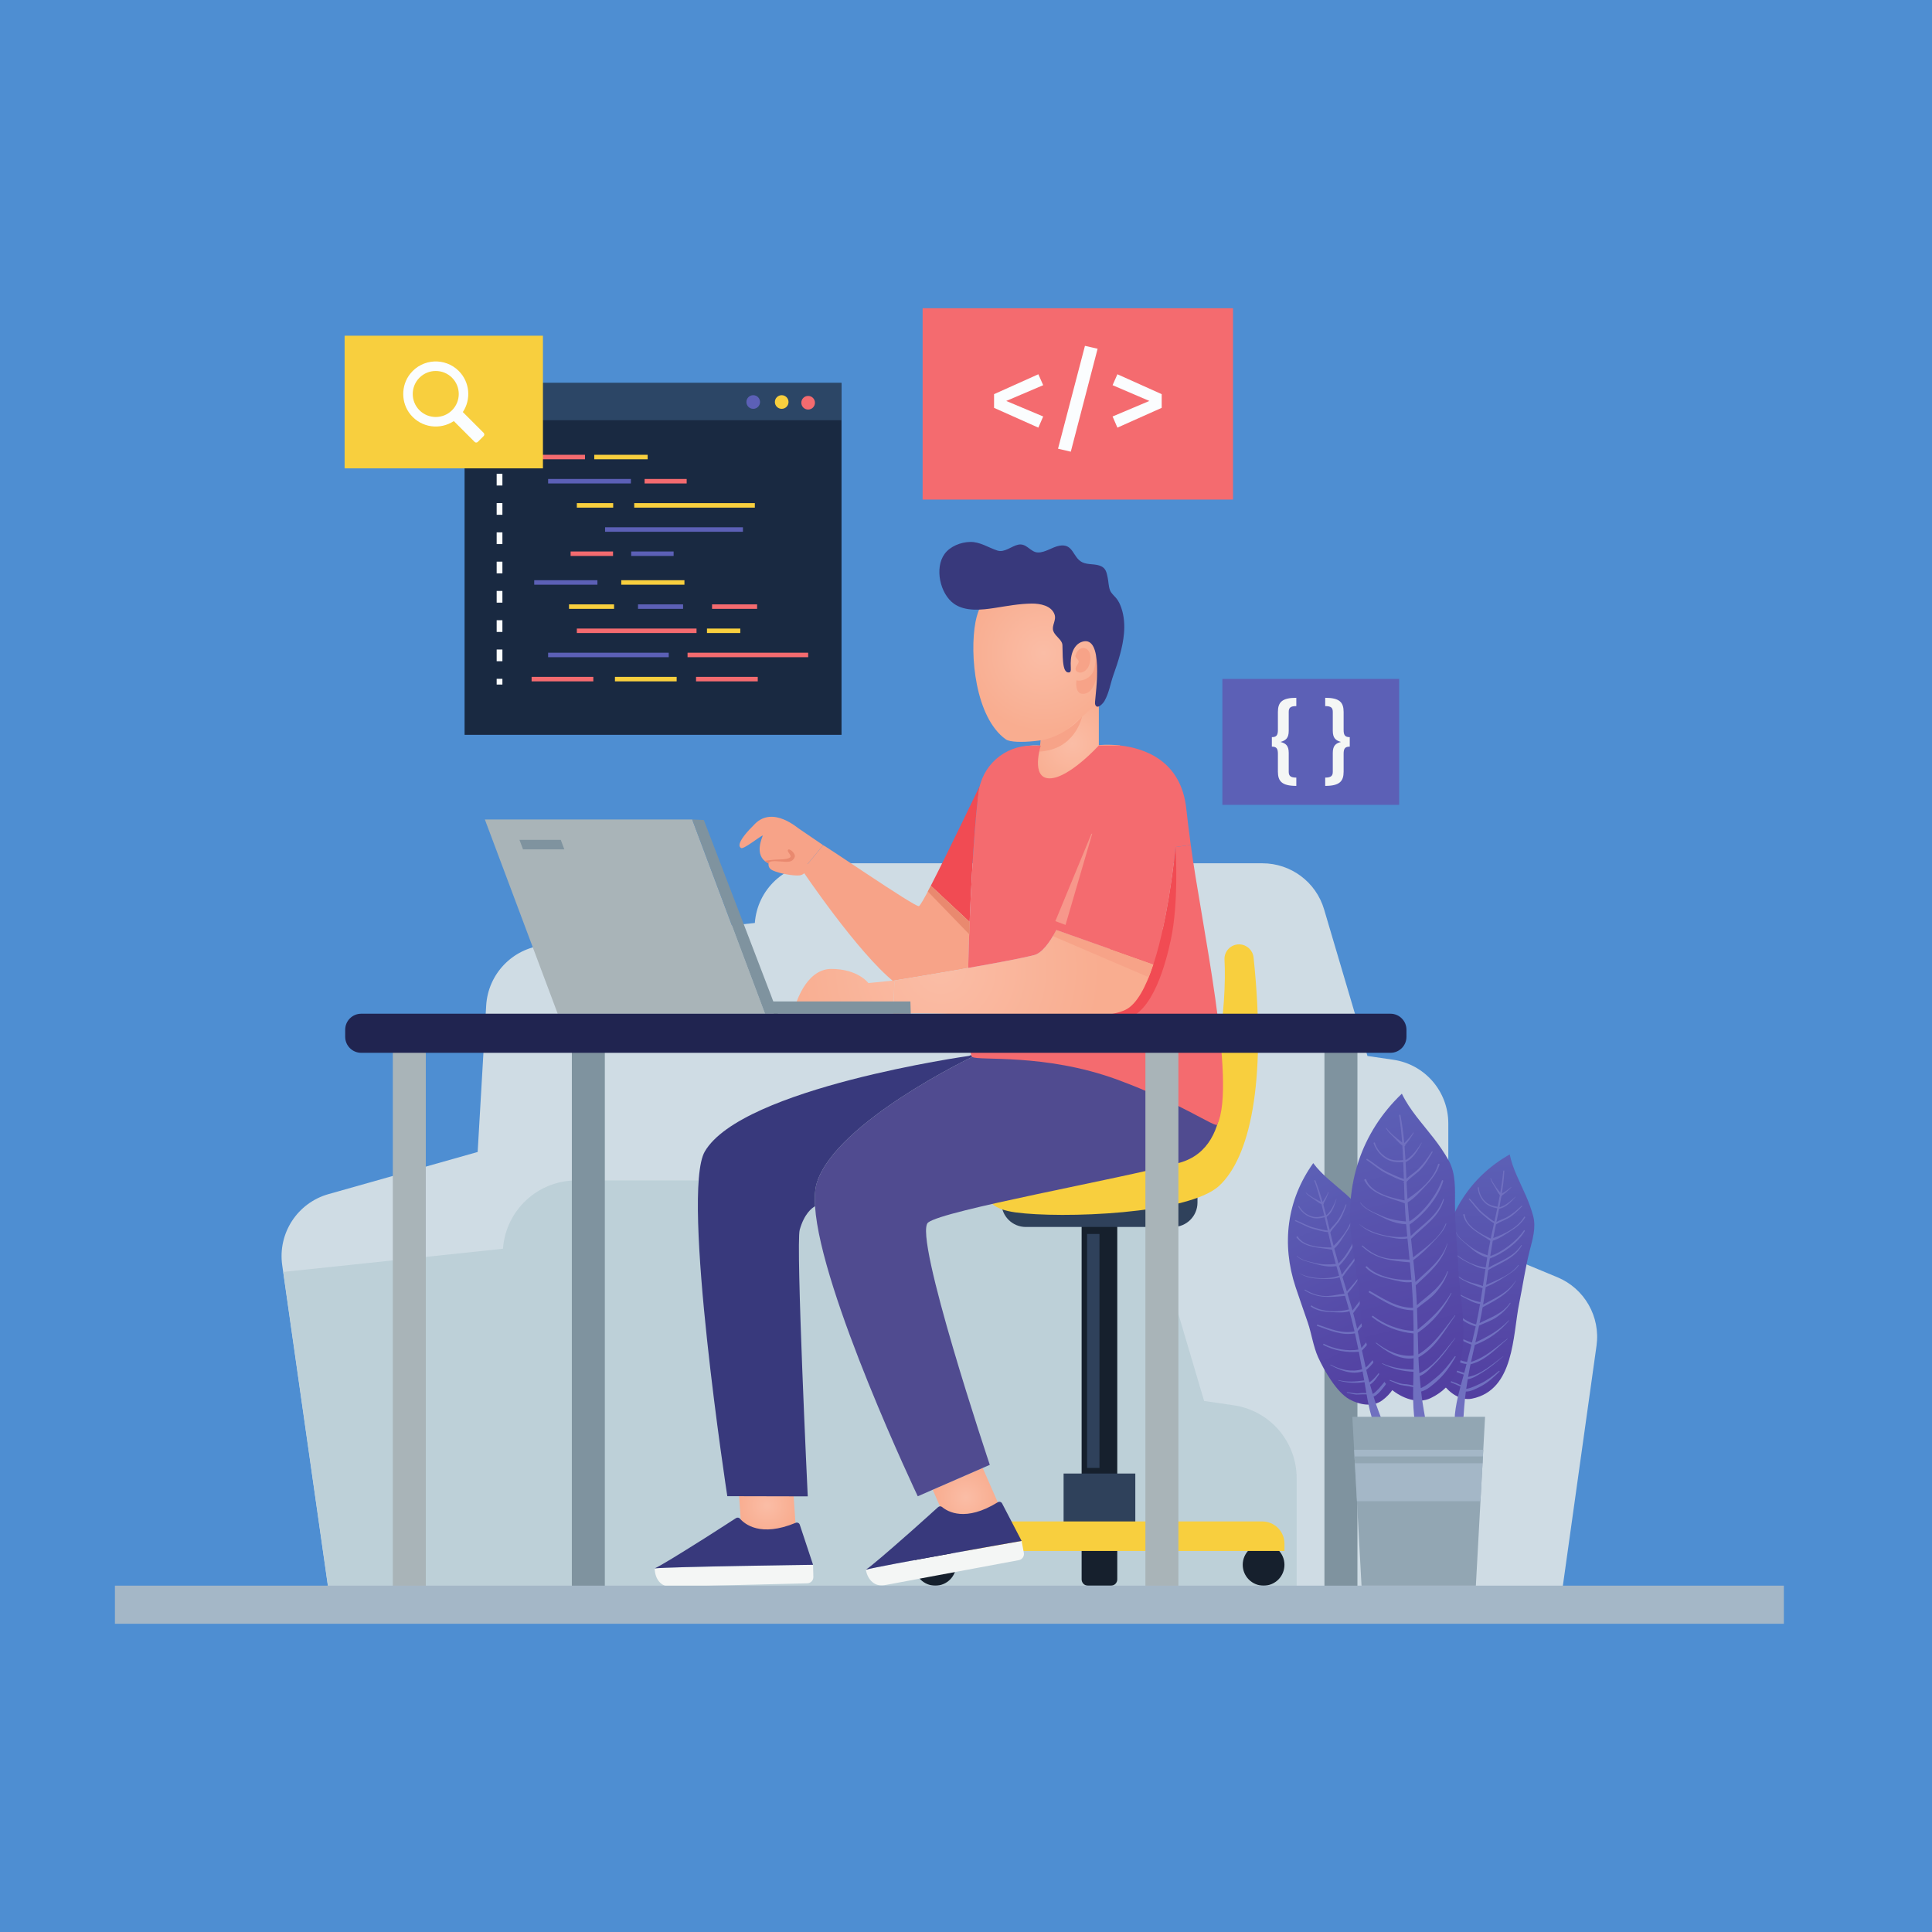 <svg width="250" height="250" viewBox="0 0 250 250" fill="none" xmlns="http://www.w3.org/2000/svg">
<path d="M0 250H250V1.52588e-05H0V250Z" fill="#4E8ED2"/>
<path d="M36.517 163.71L42.775 207.648H201.89L206.59 174.13C207.113 170.374 205.036 166.735 201.532 165.278L187.41 159.417V145.373C187.41 141.235 184.381 137.726 180.287 137.131L176.947 136.642L171.338 117.676C170.293 114.133 167.041 111.709 163.353 111.709H105.98C103.797 111.709 101.799 112.551 100.308 113.935C98.817 115.324 97.835 117.255 97.675 119.433L70.356 122.317C66.3 122.748 63.154 126.043 62.912 130.114L61.809 149.065L42.504 154.519C38.487 155.652 35.932 159.582 36.517 163.71Z" fill="#CFDCE4"/>
<path d="M167.786 191.276C167.786 186.54 164.319 182.524 159.633 181.843L155.811 181.283L149.391 159.576C148.195 155.522 144.473 152.747 140.252 152.747H74.589C72.091 152.747 69.803 153.711 68.097 155.295C66.391 156.885 65.267 159.095 65.084 161.587L36.655 164.589L42.788 207.648H168.507L167.786 207.349V191.276Z" fill="#BDD0D8"/>
<path d="M60.116 95.086H108.893V49.559H60.116V95.086Z" fill="#192941"/>
<path d="M60.116 54.375H108.893V49.56H60.116V54.375Z" fill="#2C4666"/>
<path d="M98.349 52.019C98.349 52.507 97.954 52.902 97.467 52.902C96.979 52.902 96.584 52.507 96.584 52.019C96.584 51.532 96.979 51.137 97.467 51.137C97.954 51.137 98.349 51.532 98.349 52.019Z" fill="#5C60B6"/>
<path d="M102.034 52.019C102.034 52.507 101.639 52.902 101.152 52.902C100.664 52.902 100.269 52.507 100.269 52.019C100.269 51.532 100.664 51.137 101.152 51.137C101.639 51.137 102.034 51.532 102.034 52.019Z" fill="#F8CF3E"/>
<path d="M105.456 52.114C105.456 52.601 105.061 52.996 104.574 52.996C104.086 52.996 103.691 52.601 103.691 52.114C103.691 51.626 104.086 51.231 104.574 51.231C105.061 51.231 105.456 51.626 105.456 52.114Z" fill="#F46B6F"/>
<path d="M75.698 59.43H68.789V58.849H75.698V59.43Z" fill="#F46B6F"/>
<path d="M83.806 59.43H76.897V58.849H83.806V59.43Z" fill="#F8CF3E"/>
<path d="M81.638 62.559H70.926V61.978H81.638V62.559Z" fill="#5C60B6"/>
<path d="M88.856 62.559H83.41V61.978H88.856V62.559Z" fill="#F46B6F"/>
<path d="M79.347 65.688H74.642V65.106H79.347V65.688Z" fill="#F8CF3E"/>
<path d="M97.676 65.688H82.067V65.106H97.676V65.688Z" fill="#F8CF3E"/>
<path d="M96.135 68.812H78.296V68.232H96.135V68.812Z" fill="#5C60B6"/>
<path d="M79.327 71.941H73.837V71.361H79.327V71.941Z" fill="#F46B6F"/>
<path d="M87.166 71.941H81.675V71.361H87.166V71.941Z" fill="#5C60B6"/>
<path d="M76.776 87.588H68.789V88.168H76.776V87.588Z" fill="#F46B6F"/>
<path d="M87.559 87.588H79.573V88.168H87.559V87.588Z" fill="#F8CF3E"/>
<path d="M98.053 87.588H90.067V88.168H98.053V87.588Z" fill="#F46B6F"/>
<path d="M86.534 84.462H70.926V85.043H86.534V84.462Z" fill="#5C60B6"/>
<path d="M104.577 84.462H88.969V85.043H104.577V84.462Z" fill="#F46B6F"/>
<path d="M90.131 81.334H74.642V81.914H90.131V81.334Z" fill="#F46B6F"/>
<path d="M95.793 81.334H91.482V81.914H95.793V81.334Z" fill="#F8CF3E"/>
<path d="M79.461 78.205H73.63V78.785H79.461V78.205Z" fill="#F8CF3E"/>
<path d="M88.389 78.205H82.558V78.785H88.389V78.205Z" fill="#5C60B6"/>
<path d="M97.97 78.205H92.139V78.785H97.97V78.205Z" fill="#F46B6F"/>
<path d="M88.566 75.079H80.389V75.66H88.566V75.079Z" fill="#F8CF3E"/>
<path d="M77.305 75.079H69.129V75.66H77.305V75.079Z" fill="#5C60B6"/>
<path d="M65.011 59.035H64.268V58.292H65.011V59.035Z" fill="#FBFDFE"/>
<path d="M65.011 62.825H64.268V61.309H65.011V62.825ZM65.011 66.614H64.268V65.099H65.011V66.614ZM65.011 70.404H64.268V68.888H65.011V70.404ZM65.011 74.194H64.268V72.677H65.011V74.194ZM65.011 77.983H64.268V76.468H65.011V77.983ZM65.011 81.773H64.268V80.257H65.011V81.773ZM65.011 85.562H64.268V84.047H65.011V85.562Z" fill="#FBFDFE"/>
<path d="M65.011 88.582H64.268V87.838H65.011V88.582Z" fill="#FBFDFE"/>
<path d="M159.553 64.644H119.388V39.887H159.553V64.644Z" fill="#F46B6F"/>
<path d="M134.988 49.843L130.209 51.883L134.988 53.892L134.362 55.336L128.631 52.776V51.004L134.362 48.429L134.988 49.843Z" fill="#FBFDFE"/>
<path d="M142.03 45.126L138.561 58.449L136.909 58.062L140.392 44.754L142.03 45.126Z" fill="#FBFDFE"/>
<path d="M150.323 51.004V52.776L144.592 55.336L143.967 53.892L148.73 51.883L143.967 49.843L144.592 48.429L150.323 51.004Z" fill="#FBFDFE"/>
<path d="M181.05 104.148H158.174V87.85H181.05V104.148Z" fill="#5C60B6"/>
<path d="M167.743 91.369C167.007 91.369 166.761 91.568 166.761 92.117V94.57C166.761 95.528 166.364 95.82 165.698 96.007C166.364 96.182 166.761 96.474 166.761 97.42V99.873C166.761 100.422 167.019 100.62 167.743 100.62V101.695C165.885 101.695 165.36 101.099 165.36 99.861V97.537C165.36 96.871 165.185 96.614 164.577 96.614V95.387C165.185 95.387 165.36 95.119 165.36 94.453V92.128C165.36 90.879 165.885 90.295 167.743 90.295V91.369Z" fill="#F4F6F5"/>
<path d="M173.864 92.128V94.453C173.864 95.119 174.039 95.387 174.658 95.387V96.614C174.039 96.614 173.864 96.871 173.864 97.537V99.861C173.864 101.099 173.338 101.695 171.481 101.695V100.62C172.205 100.62 172.462 100.422 172.462 99.873V97.42C172.462 96.474 172.859 96.182 173.525 96.007C172.859 95.82 172.462 95.528 172.462 94.57V92.117C172.462 91.568 172.217 91.369 171.481 91.369V90.295C173.338 90.295 173.864 90.879 173.864 92.128Z" fill="#F4F6F5"/>
<path d="M70.256 60.605H44.592V43.44H70.256V60.605Z" fill="#F8CF3E"/>
<path d="M58.492 53.089C57.33 54.249 55.441 54.249 54.279 53.088C53.118 51.926 53.118 50.038 54.279 48.876C55.441 47.715 57.33 47.715 58.492 48.876C59.653 50.038 59.653 51.927 58.492 53.089ZM53.085 48.363C51.86 49.897 51.879 52.138 53.127 53.653C54.546 55.373 56.976 55.651 58.722 54.487L61.416 57.181C61.529 57.294 61.713 57.294 61.827 57.181L62.584 56.423C62.698 56.31 62.698 56.126 62.584 56.012L59.89 53.319C60.981 51.682 60.806 49.446 59.364 48.004C57.609 46.248 54.679 46.368 53.085 48.363Z" fill="#FBFDFE"/>
<path d="M144.913 96.462C144.857 97.029 144.082 102.949 137.995 102.949C131.604 102.949 132.675 96.622 132.675 96.622L132.667 96.582C133.29 96.454 133.961 96.406 134.672 96.486V93.491L141.926 89.432H142.189V96.422C142.189 96.422 143.339 96.286 144.913 96.462Z" fill="url(#paint0_radial)"/>
<path d="M141.39 76.055C142.419 77.099 143.196 78.448 143.57 80.098C144.267 83.171 143.612 86.422 142.72 89.383C142.568 89.891 142.394 90.402 142.081 90.828C141.858 91.132 141.571 91.382 141.286 91.63C139.996 92.754 138.706 93.878 137.419 95.005C136.546 95.769 131.174 96.405 130.149 95.672C126.198 92.847 125.438 84.663 126.228 80.479C127.54 73.538 136.462 71.056 141.39 76.055Z" fill="url(#paint1_radial)"/>
<path d="M139.171 84.94C139.224 84.272 139.911 83.54 140.6 83.974C141.314 84.423 141.146 85.609 140.85 86.262C140.618 86.774 139.843 87.335 139.317 86.859C138.877 86.459 139.561 85.989 139.583 85.624C139.604 85.296 138.948 85.061 139.216 84.71" fill="#F7A388"/>
<path d="M139.298 88.029C140.018 88.246 141.238 87.697 141.546 86.694C141.855 85.691 141.822 84.546 141.822 84.546C141.822 84.546 142.184 85.454 141.998 86.915C141.811 88.375 141.3 89.766 140.153 89.785C139.007 89.803 139.298 88.029 139.298 88.029Z" fill="#F7A388"/>
<path d="M138.414 86.992L138.334 87.016C137.888 87.078 137.71 86.539 137.644 86.201C137.489 85.413 137.513 84.615 137.486 83.817C137.48 83.617 137.495 83.368 137.413 83.18C137.163 82.606 136.495 82.234 136.292 81.641C136.055 80.952 136.724 80.265 136.458 79.511C136.052 78.355 134.568 78.09 133.495 78.102C131.885 78.121 130.315 78.42 128.726 78.666C127.049 78.927 124.905 79.174 123.427 78.113C121.645 76.834 120.901 73.502 122.23 71.678C122.955 70.683 124.329 70.153 125.533 70.126C126.81 70.096 127.888 70.857 129.059 71.24C129.992 71.545 130.894 70.653 131.765 70.479C132.861 70.26 133.326 71.456 134.296 71.489C135.237 71.521 136.161 70.785 137.076 70.618C138.902 70.285 138.794 72.118 140.019 72.744C140.78 73.134 141.763 72.898 142.533 73.293C143.118 73.594 143.2 74.122 143.328 74.72C143.438 75.237 143.444 75.834 143.615 76.326C143.768 76.768 144.139 77.047 144.428 77.392C144.744 77.77 144.946 78.21 145.106 78.683C145.462 79.732 145.541 80.863 145.444 81.961C145.281 83.804 144.688 85.619 144.072 87.355C143.673 88.481 143.524 89.654 142.91 90.72C142.745 91.006 142.012 91.843 141.739 91.22C141.681 91.086 141.69 90.934 141.7 90.789C141.781 89.627 142.862 82.145 140.028 83.044C139.433 83.233 139.034 83.728 138.812 84.292C138.547 84.968 138.528 85.649 138.562 86.363C138.567 86.465 138.569 86.567 138.565 86.669C138.56 86.801 138.527 86.935 138.414 86.992Z" fill="#38397C"/>
<path d="M134.671 95.8C137.894 95.282 140.021 92.736 140.021 92.736C140.021 92.736 139.152 97.027 134.478 97.254L134.671 95.8Z" fill="#F7A388"/>
<path d="M139.962 154.283H144.575V198.546C144.575 198.995 144.211 199.359 143.762 199.359H140.775C140.325 199.359 139.962 198.995 139.962 198.546V154.283Z" fill="#16202D"/>
<path d="M129.583 154.92H154.954V155.613C154.954 157.356 153.541 158.77 151.797 158.77H132.74C130.997 158.77 129.583 157.356 129.583 155.613V154.92Z" fill="#2F415B"/>
<path d="M139.962 194.114H144.575V204.371C144.575 204.82 144.211 205.184 143.762 205.184H140.775C140.325 205.184 139.962 204.82 139.962 204.371V194.114Z" fill="#16202D"/>
<path d="M118.329 202.484C118.329 203.975 119.538 205.184 121.029 205.184C122.52 205.184 123.729 203.975 123.729 202.484C123.729 200.992 122.52 199.784 121.029 199.784C119.538 199.784 118.329 200.992 118.329 202.484Z" fill="#16202D"/>
<path d="M160.808 202.484C160.808 203.975 162.017 205.184 163.508 205.184C164.999 205.184 166.208 203.975 166.208 202.484C166.208 200.992 164.999 199.784 163.508 199.784C162.017 199.784 160.808 200.992 160.808 202.484Z" fill="#16202D"/>
<path d="M137.628 198.785H146.909V190.675H137.628V198.785Z" fill="#2F415B"/>
<path d="M118.329 200.691H166.209V199.75C166.209 198.162 164.921 196.875 163.333 196.875H121.204C119.616 196.875 118.329 198.162 118.329 199.75V200.691Z" fill="#F8CF3E"/>
<path d="M142.269 189.949H140.669V159.675H142.269V189.949Z" fill="#2F415B"/>
<path d="M160.393 122.202C159.286 122.167 158.386 123.083 158.45 124.189C158.767 129.684 157.602 143.089 152.484 147.662C146.226 153.255 128.49 152.493 128.49 152.493C128.49 152.493 125.56 156.088 131.419 156.886C137.277 157.685 153.787 157.153 157.781 153.425C161.647 149.816 163.943 140.362 162.213 123.906C162.114 122.962 161.342 122.231 160.393 122.202Z" fill="#F8CF3E"/>
<path d="M127.162 189.952L129.271 194.762L122.809 197.598L120.692 192.773L127.162 189.952Z" fill="url(#paint2_radial)"/>
<path d="M157.639 136.499C157.24 137.298 128.525 136.515 125.812 136.762C125.812 136.762 108.238 145.151 105.713 153.003C105.457 153.794 105.386 154.841 105.466 156.087C106.168 167.143 118.759 193.617 118.759 193.617L120.692 192.771L127.162 189.95L128.081 189.551C128.081 189.551 118.095 159.794 120.093 158.196C122.09 156.598 144.721 152.604 152.574 150.479C160.435 148.346 157.639 136.499 157.639 136.499Z" fill="#504B90"/>
<path d="M102.524 191.189L103.029 198.414H95.975L95.47 191.173L102.524 191.189Z" fill="url(#paint3_radial)"/>
<path d="M125.669 136.516L125.413 136.628C125.413 136.628 95.991 140.758 91.198 149.01C88.082 154.378 94.113 193.605 94.113 193.605L104.522 193.629C104.522 193.629 102.965 160.953 103.484 159.132C104.068 157.054 105.066 156.303 105.466 156.088C105.386 154.842 105.457 153.795 105.713 153.004C108.238 145.152 125.812 136.763 125.812 136.763C125.757 136.724 125.708 136.636 125.669 136.516Z" fill="#38397C"/>
<path d="M154.086 109.33L152.113 109.602C152.113 109.602 151.634 114.922 150.459 120.243L125.879 129.573L125.543 131.355C125.439 131.347 125.335 131.339 125.239 131.331C125.247 131.698 125.247 132.058 125.263 132.393C125.319 134.447 125.455 135.924 125.671 136.515C125.711 136.635 125.759 136.723 125.815 136.763C126.482 137.307 135.176 136.252 144.575 139.703C152.726 142.697 157.295 145.966 157.506 145.527C160.068 140.201 155.404 119.3 154.086 109.33Z" fill="#F46B6F"/>
<path d="M151.522 121.522C150.867 124.67 149.173 130.933 145.85 131.772C141.512 132.874 133.124 132.818 125.263 132.395C125.247 132.059 125.247 131.7 125.239 131.332C125.335 131.34 125.439 131.348 125.543 131.356L125.879 129.575L150.459 120.244C151.634 114.924 152.113 109.603 152.113 109.603C152.113 109.603 152.113 109.635 152.121 109.691C152.169 110.514 152.504 116.873 151.522 121.522Z" fill="#F14B53"/>
<path d="M126.883 101.478C126.443 102.277 125.812 110.825 125.469 119.309L120.444 114.619C122.576 110.489 126.883 101.478 126.883 101.478Z" fill="#F14B53"/>
<path d="M123.871 125.509C119.629 126.243 115.731 126.875 115.731 126.875L115.723 127.082C111.002 123.312 103.82 112.631 103.82 112.631C103.82 112.631 105.969 110.051 106.504 109.372C106.584 109.268 118.295 117.328 118.894 117.256C119.046 117.241 119.645 116.186 120.444 114.62L125.469 119.31C125.389 121.331 125.325 123.344 125.285 125.253C124.814 125.341 124.343 125.421 123.871 125.509Z" fill="#F7A388"/>
<path d="M115.731 126.872L115.627 130.371H102.845C102.845 130.371 104.115 125.378 107.574 125.378C111.033 125.378 112.367 127.208 112.367 127.208L115.731 126.872Z" fill="url(#paint4_radial)"/>
<path d="M106.407 109.289L106.504 109.369C105.968 110.048 103.819 112.629 103.819 112.629L102.485 111.686C102.485 111.686 101.015 112.581 99.306 111.646C97.524 110.679 98.627 108.371 98.718 108.098C98.373 108.195 96.238 109.92 95.903 109.737C95.567 109.553 95.32 108.946 97.708 106.589C100.089 104.233 103.332 107.26 103.428 107.26L106.407 109.289Z" fill="#F7A388"/>
<path d="M99.584 111.247C99.584 111.247 99.069 112.211 99.984 112.63C100.9 113.049 102.681 113.352 103.447 113.278C104.212 113.204 104.82 112.134 104.82 112.134L102.503 109.959H100.65L99.584 111.247Z" fill="#F7A388"/>
<path d="M99.447 111.719C99.584 111.245 100.9 111.498 101.716 111.517C102.317 111.531 102.646 111.374 102.831 110.916C103.017 110.458 102.145 109.729 101.973 109.958C101.802 110.186 102.288 110.509 102.302 110.812C102.317 111.116 101.444 111.217 100.772 111.217C100.099 111.217 98.939 111.392 98.939 111.392L99.447 111.719Z" fill="#E9896F"/>
<path d="M149.211 124.782L136.693 120.348C135.782 122.05 134.807 123.328 133.841 123.584C132.379 123.967 128.848 124.63 125.285 125.253C124.814 125.341 124.343 125.421 123.871 125.509C119.629 126.244 115.731 126.875 115.731 126.875L115.723 127.083V127.219L115.627 130.374V131.175C115.627 131.175 119.877 130.957 125.237 131.333C132.739 131.868 142.413 132.188 145.616 130.678C147.118 129.967 148.316 127.634 149.259 124.758L149.211 124.782Z" fill="url(#paint5_radial)"/>
<path d="M136.692 120.347L149.21 124.781L148.644 126.453L136.254 121.139L136.692 120.347Z" fill="#F7A388"/>
<path d="M136.693 120.345C135.782 122.047 134.807 123.325 133.841 123.581C132.379 123.964 128.848 124.627 125.285 125.25C125.325 123.341 125.389 121.328 125.469 119.307C125.812 110.823 126.444 102.275 126.883 101.476C127.602 100.142 129.567 97.243 132.667 96.579L132.675 96.619C132.675 96.619 131.604 102.946 137.995 102.946C144.082 102.946 144.857 97.026 144.913 96.46C148.045 96.811 152.846 98.376 153.509 104.671C153.645 105.918 153.836 107.516 154.084 109.329L152.111 109.6C152.111 109.6 151.312 118.468 149.259 124.755L149.211 124.779L136.693 120.345Z" fill="#F46B6F"/>
<path d="M137.879 119.684L136.563 119.195L141.561 107.095L137.879 119.684Z" fill="#F7978B"/>
<path d="M144.913 96.463H142.189C142.189 96.463 138.312 100.72 135.82 100.72C133.328 100.72 134.671 96.487 134.671 96.487H133.456C129.963 96.487 127.024 99.11 126.629 102.58C126.584 102.978 126.542 103.355 126.507 103.696C126.24 106.271 136.672 108.145 136.672 108.145L142.043 107.844L145.305 101.481L145.955 98.874L144.913 96.463Z" fill="#F46B6F"/>
<path d="M112.041 203.134C112.284 204.435 113.186 205.36 114.488 205.117L131.839 201.881C132.278 201.799 132.567 201.378 132.485 200.938L132.198 199.399C132.198 199.399 113.949 202.592 112.032 203.124L112.041 203.134Z" fill="#F4F6F5"/>
<path d="M117.203 198.762C117.384 198.605 117.558 198.449 117.739 198.293C118.087 197.981 118.43 197.678 118.76 197.384C118.933 197.229 119.108 197.073 119.269 196.926C119.586 196.643 119.884 196.377 120.152 196.138C120.344 195.965 120.524 195.801 120.685 195.654C120.982 195.388 121.224 195.172 121.394 195.019C121.541 194.888 121.759 194.882 121.91 195.009C122.623 195.608 124.928 196.979 129.104 194.396C129.302 194.273 129.565 194.337 129.672 194.544L132.198 199.396C132.198 199.396 113.949 202.589 112.032 203.121C112.663 202.728 114.992 200.713 117.203 198.762Z" fill="#38397C"/>
<path d="M84.716 202.964C84.748 204.287 85.491 205.345 86.815 205.312L104.46 204.881C104.906 204.87 105.259 204.5 105.248 204.054L105.21 202.488C105.21 202.488 86.686 202.733 84.709 202.953L84.716 202.964Z" fill="#F4F6F5"/>
<path d="M90.508 199.47C90.712 199.343 90.908 199.218 91.112 199.092C91.506 198.839 91.892 198.594 92.264 198.357C92.461 198.231 92.657 198.105 92.84 197.987C93.198 197.757 93.535 197.542 93.837 197.349C94.055 197.208 94.258 197.074 94.441 196.956C94.776 196.741 95.05 196.565 95.241 196.442C95.407 196.336 95.624 196.364 95.753 196.514C96.362 197.219 98.419 198.94 102.953 197.055C103.168 196.966 103.417 197.071 103.49 197.292L105.21 202.485C105.21 202.485 86.686 202.73 84.709 202.949C85.394 202.661 88.014 201.043 90.508 199.47Z" fill="#38397C"/>
<path d="M72.165 131.172L62.741 106.04H89.569L98.991 131.172H72.165Z" fill="#A9B4B8"/>
<path d="M100.65 131.172H98.991L89.569 106.04L91.074 106.107L99.79 128.855L100.65 131.172Z" fill="#7F939F"/>
<path d="M100.13 131.172H117.856L117.808 129.587C117.808 129.587 100.063 129.587 99.767 129.587" fill="#7F939F"/>
<path d="M175.651 206.086H171.383V135.969H175.651V206.086Z" fill="#7F939F"/>
<path d="M152.484 206.086H148.216V135.969H152.484V206.086Z" fill="#A9B4B8"/>
<path d="M78.264 206.086H73.997V135.969H78.264V206.086Z" fill="#7F939F"/>
<path d="M55.098 206.086H50.83V135.969H55.098V206.086Z" fill="#A9B4B8"/>
<path d="M179.922 136.234H46.742C45.596 136.234 44.667 135.305 44.667 134.16V133.249C44.667 132.104 45.596 131.175 46.742 131.175H179.922C181.068 131.175 181.996 132.104 181.996 133.249V134.16C181.996 135.305 181.068 136.234 179.922 136.234Z" fill="#202450"/>
<path d="M67.221 108.683L67.68 109.906H73.024L72.565 108.683H67.221Z" fill="#7F939F"/>
<path d="M120.444 114.619L120.06 115.36L125.469 120.949V119.308L120.444 114.619Z" fill="#E9896F"/>
<path d="M230.83 210.113H14.872V205.182H230.83V210.113Z" fill="#A4B7C7"/>
<path d="M196.591 168.606C195.734 172.768 195.992 179.859 190.485 180.982C189.002 181.284 187.57 180.256 186.708 179.078C185.58 177.537 185.31 174.274 185.329 172.408C185.345 170.929 185.849 169.28 186.011 167.787C186.187 166.176 186.33 164.561 186.518 162.95C187.195 157.146 190.227 152.282 195.356 149.384C195.753 151.29 196.657 152.902 197.455 154.732C197.819 155.566 198.147 156.445 198.384 157.319C198.803 158.867 198.296 160.431 197.92 161.913C197.363 164.105 197.048 166.389 196.591 168.606Z" fill="url(#paint6_linear)"/>
<path d="M189.553 181.12C189.592 180.771 189.635 180.422 189.681 180.073C190.339 180.071 191.024 179.697 191.576 179.411C192.534 178.915 193.311 178.203 194.064 177.442L193.993 177.371C193.243 178.002 192.465 178.612 191.572 179.029C191.073 179.261 190.345 179.64 189.731 179.714C189.789 179.297 189.853 178.882 189.922 178.466C190.607 178.382 191.235 177.932 191.815 177.588C192.801 177.003 193.649 176.246 194.528 175.517L194.516 175.501C193.171 176.478 191.673 177.868 189.972 178.172C190.062 177.652 190.157 177.133 190.267 176.618L190.284 176.538C192.253 176.04 193.584 174.496 195.092 173.248L195.064 173.206C193.58 174.359 192.185 175.674 190.35 176.234C190.509 175.496 190.675 174.761 190.841 174.028C192.622 173.37 194.045 172.327 195.29 170.873L195.254 170.838C193.965 172.179 192.546 172.949 190.912 173.713C191.077 172.986 191.24 172.259 191.395 171.53C192.166 171.152 192.976 170.921 193.688 170.423C194.39 169.931 195.02 169.345 195.472 168.614L195.412 168.576C194.416 170.009 192.913 170.455 191.461 171.208C191.603 170.529 191.735 169.848 191.853 169.163C193.471 168.272 195.229 167.446 196.146 165.738L196.121 165.721C195.15 167.29 193.452 167.966 191.91 168.82C191.93 168.698 191.953 168.577 191.972 168.454C192.071 167.819 192.164 167.183 192.255 166.547C193.185 166.174 194.071 165.649 194.908 165.104C195.502 164.717 196.136 164.334 196.525 163.727L196.467 163.686C195.599 164.93 193.698 165.649 192.295 166.271C192.386 165.628 192.476 164.986 192.568 164.343C194.125 163.4 195.958 162.879 196.917 161.18C196.945 161.13 196.871 161.083 196.84 161.132C195.847 162.684 194.099 163.162 192.611 164.043C192.668 163.645 192.726 163.247 192.786 162.849C194.468 162.231 196.424 160.822 197.311 159.302C197.36 159.218 197.239 159.14 197.184 159.22C196.28 160.555 194.462 162.005 192.835 162.533C192.935 161.889 193.039 161.245 193.154 160.603L193.178 160.546C193.934 160.324 194.68 159.791 195.332 159.389C196.118 158.904 196.868 158.341 197.358 157.543C197.412 157.455 197.268 157.374 197.218 157.464C196.47 158.798 194.697 159.692 193.229 160.201C193.272 159.966 193.315 159.732 193.361 159.498C193.43 159.149 193.502 158.799 193.573 158.449C194.174 158.034 194.937 157.836 195.541 157.397C196.065 157.016 196.523 156.557 196.973 156.092C197.018 156.046 196.951 155.975 196.904 156.019C196.295 156.591 195.669 157.141 194.927 157.537C194.513 157.759 194.04 157.886 193.639 158.129C193.756 157.558 193.873 156.986 193.985 156.414L194.007 156.409L194.028 156.414L194.127 156.383C194.944 156.177 195.569 155.473 196.118 154.874L196.097 154.852C195.521 155.385 194.866 155.975 194.094 156.204L194.086 156.2L194.028 156.191C194.117 155.725 194.202 155.259 194.28 154.791C194.339 154.781 194.39 154.73 194.376 154.671C194.81 154.381 195.203 154.01 195.573 153.647L195.532 153.603C195.148 153.934 194.769 154.207 194.337 154.446C194.489 153.48 194.608 152.509 194.662 151.528C194.667 151.437 194.529 151.436 194.521 151.526C194.436 152.47 194.299 153.405 194.136 154.335C193.685 153.744 193.183 153.135 192.908 152.458L192.85 152.475C192.985 152.895 193.218 153.263 193.448 153.637C193.654 153.971 193.818 154.361 194.081 154.658C193.99 155.157 193.892 155.655 193.789 156.153C193.241 156.065 192.738 155.961 192.286 155.564C191.732 155.079 191.417 154.418 191.362 153.686C191.355 153.596 191.213 153.596 191.221 153.686C191.284 154.367 191.555 155.008 192.021 155.516C192.511 156.05 193.086 156.22 193.746 156.357C193.626 156.932 193.502 157.506 193.376 158.079C192.878 157.781 192.416 157.391 191.967 157.033C191.243 156.456 190.815 155.761 190.187 155.111C190.124 155.047 190.021 155.14 190.083 155.207C190.672 155.833 191.071 156.511 191.74 157.073C192.223 157.478 192.755 157.986 193.331 158.286L193.311 158.377L193.292 158.393L193.279 158.521C193.158 159.07 193.037 159.62 192.921 160.171L192.901 160.274C191.62 159.688 189.706 158.669 189.536 157.183C189.52 157.042 189.309 157.081 189.342 157.225C189.72 158.907 191.569 159.653 192.842 160.57C192.717 161.192 192.601 161.816 192.496 162.442C191.668 162.157 190.882 161.805 190.187 161.253C189.555 160.751 188.662 160.145 188.377 159.366L188.341 159.382C188.604 160.156 189.406 160.688 189.989 161.216C190.729 161.885 191.487 162.454 192.439 162.722L192.436 162.805C192.371 163.202 192.308 163.599 192.247 163.997C190.692 163.878 188.515 162.696 187.72 161.52L187.712 161.526C188.254 162.424 189.074 162.948 189.998 163.403C190.688 163.744 191.434 164.146 192.215 164.204C192.104 164.94 191.995 165.677 191.886 166.413C191.211 166.162 190.496 166.041 189.828 165.774C188.835 165.377 188.077 164.663 187.492 163.785C187.457 163.732 187.369 163.777 187.404 163.832C188.481 165.544 190.03 166.047 191.845 166.688C191.754 167.292 191.659 167.895 191.56 168.498C190.074 168.214 188.154 167.307 187.402 166.017C187.347 165.922 187.196 166.001 187.251 166.096C187.726 166.923 188.544 167.446 189.378 167.867C189.979 168.171 190.807 168.674 191.523 168.728L191.513 168.787C191.366 169.654 191.195 170.518 191.01 171.378C189.35 170.961 188.278 169.732 187.072 168.581C186.988 168.501 186.857 168.623 186.94 168.705C188.169 169.914 189.248 171.183 190.955 171.63C190.802 172.33 190.639 173.028 190.47 173.724C189.057 173.329 187.658 172.326 186.744 171.174C186.679 171.092 186.565 171.203 186.627 171.284C187.577 172.534 188.947 173.478 190.405 173.994C190.221 174.742 190.031 175.487 189.84 176.233C188.388 176.012 187.269 175.103 186.375 173.954L186.327 173.99C187.122 175.095 188.323 176.372 189.769 176.506C189.708 176.743 189.647 176.981 189.585 177.219C189.548 177.362 189.51 177.507 189.47 177.654C188.375 177.332 187.359 176.939 186.456 176.201L186.425 176.241C187.284 177.014 188.312 177.535 189.41 177.873C189.288 178.321 189.16 178.781 189.032 179.25C188.761 179.123 188.498 178.985 188.201 178.896C187.657 178.733 187.304 178.387 186.83 178.103L186.781 178.166C187.198 178.438 187.49 178.787 187.965 178.966C188.316 179.099 188.648 179.267 188.988 179.418C188.489 181.278 188.047 183.255 188.286 185.04C188.34 185.436 189.004 185.541 189.107 185.12C189.422 183.826 189.406 182.443 189.553 181.12Z" fill="#7070C0"/>
<path d="M179.164 167.413C180.143 171.549 183.37 177.867 178.852 181.21C177.635 182.11 175.903 181.782 174.624 181.078C172.951 180.157 171.329 177.313 170.559 175.613C169.949 174.265 169.71 172.557 169.228 171.136C168.706 169.601 168.154 168.077 167.645 166.538C165.809 160.99 166.505 155.3 169.932 150.509C171.095 152.069 172.597 153.149 174.092 154.47C174.773 155.073 175.442 155.732 176.026 156.424C177.059 157.651 177.26 159.282 177.544 160.785C177.964 163.007 178.643 165.211 179.164 167.413Z" fill="url(#paint7_linear)"/>
<path d="M178.066 181.731C177.954 181.398 177.846 181.063 177.74 180.727C178.336 180.448 178.799 179.82 179.179 179.327C179.838 178.472 180.241 177.5 180.603 176.491C180.622 176.438 180.533 176.407 180.509 176.458C180.095 177.346 179.647 178.228 179.013 178.983C178.659 179.403 178.159 180.054 177.634 180.38C177.51 179.978 177.393 179.574 177.281 179.169C177.866 178.803 178.245 178.131 178.626 177.573C179.273 176.627 179.722 175.583 180.211 174.551L180.194 174.542C179.386 175.994 178.615 177.887 177.201 178.881C177.064 178.371 176.931 177.861 176.813 177.348L176.795 177.267C178.369 175.985 178.925 174.023 179.764 172.256L179.721 172.229C178.863 173.901 178.154 175.682 176.726 176.964C176.559 176.228 176.399 175.492 176.24 174.757C177.578 173.409 178.427 171.862 178.942 170.019L178.894 170.003C178.292 171.762 177.331 173.059 176.172 174.441C176.014 173.713 175.856 172.985 175.688 172.259C176.227 171.59 176.864 171.039 177.3 170.287C177.729 169.546 178.052 168.748 178.153 167.894L178.084 167.885C177.785 169.605 176.611 170.643 175.613 171.939C175.454 171.263 175.286 170.59 175.104 169.919C176.195 168.428 177.441 166.938 177.551 165.003L177.521 164.998C177.303 166.83 176.049 168.159 175.012 169.584C174.978 169.465 174.948 169.346 174.913 169.227C174.735 168.609 174.551 167.993 174.364 167.378C175.051 166.648 175.632 165.798 176.161 164.95C176.536 164.349 176.949 163.734 177.045 163.019L176.976 163.007C176.714 164.501 175.294 165.954 174.284 167.111C174.095 166.49 173.906 165.869 173.718 165.248C174.732 163.736 176.174 162.49 176.326 160.545C176.33 160.487 176.244 160.477 176.236 160.534C175.991 162.36 174.608 163.531 173.63 164.958C173.514 164.573 173.399 164.188 173.285 163.802C174.549 162.531 175.728 160.429 175.89 158.676C175.9 158.579 175.757 158.56 175.741 158.656C175.484 160.247 174.448 162.329 173.197 163.494C173.015 162.868 172.838 162.241 172.671 161.611L172.669 161.548C173.26 161.028 173.712 160.23 174.134 159.59C174.641 158.819 175.084 157.991 175.191 157.062C175.202 156.959 175.038 156.946 175.031 157.049C174.916 158.574 173.685 160.133 172.569 161.214C172.51 160.983 172.449 160.753 172.392 160.521C172.308 160.175 172.225 159.828 172.142 159.481C172.512 158.851 173.12 158.349 173.482 157.696C173.797 157.13 174.018 156.52 174.229 155.909C174.25 155.848 174.16 155.811 174.136 155.872C173.825 156.648 173.489 157.41 172.985 158.082C172.703 158.459 172.328 158.773 172.067 159.163C171.932 158.595 171.797 158.028 171.656 157.462L171.674 157.448L171.695 157.443L171.772 157.374C172.426 156.842 172.696 155.94 172.94 155.165L172.912 155.154C172.614 155.881 172.27 156.692 171.667 157.225L171.658 157.225L171.601 157.242C171.486 156.782 171.365 156.323 171.239 155.866C171.288 155.832 171.313 155.764 171.276 155.716C171.546 155.27 171.746 154.768 171.928 154.283L171.872 154.26C171.664 154.722 171.435 155.13 171.145 155.529C170.875 154.59 170.573 153.659 170.208 152.747C170.174 152.662 170.049 152.719 170.079 152.804C170.4 153.696 170.671 154.601 170.916 155.513C170.258 155.168 169.546 154.827 169.01 154.33L168.965 154.369C169.264 154.694 169.631 154.929 169.997 155.171C170.325 155.387 170.639 155.671 171.002 155.829C171.131 156.32 171.252 156.814 171.368 157.308C170.835 157.459 170.335 157.577 169.757 157.408C169.05 157.202 168.486 156.736 168.127 156.095C168.083 156.017 167.954 156.077 168 156.155C168.344 156.746 168.86 157.213 169.497 157.477C170.167 157.754 170.76 157.666 171.416 157.511C171.55 158.083 171.679 158.655 171.807 159.228C171.23 159.168 170.646 159.009 170.088 158.875C169.188 158.657 168.508 158.208 167.663 157.884C167.579 157.852 167.525 157.98 167.61 158.014C168.408 158.333 169.055 158.779 169.9 159.007C170.509 159.17 171.205 159.406 171.853 159.435L171.873 159.526L171.863 159.549C171.841 159.606 171.866 159.649 171.906 159.67C172.028 160.219 172.15 160.768 172.278 161.316L172.302 161.419C170.894 161.428 168.729 161.312 167.948 160.036C167.873 159.915 167.699 160.04 167.789 160.157C168.843 161.522 170.833 161.417 172.374 161.711C172.523 162.329 172.682 162.943 172.85 163.555C171.98 163.646 171.118 163.659 170.256 163.451C169.471 163.263 168.405 163.091 167.819 162.505L167.792 162.535C168.357 163.125 169.308 163.269 170.06 163.501C171.014 163.796 171.941 163.992 172.917 163.833L172.95 163.91C173.058 164.297 173.169 164.684 173.281 165.07C171.821 165.618 169.349 165.466 168.132 164.735L168.127 164.743C168.997 165.328 169.962 165.458 170.992 165.481C171.761 165.498 172.607 165.548 173.34 165.271C173.549 165.986 173.762 166.699 173.973 167.413C173.256 167.47 172.556 167.662 171.838 167.702C170.77 167.76 169.782 167.433 168.882 166.884C168.827 166.851 168.766 166.929 168.821 166.965C170.52 168.062 172.136 167.863 174.052 167.679C174.225 168.265 174.394 168.852 174.558 169.44C173.091 169.809 170.967 169.798 169.741 168.945C169.651 168.883 169.548 169.018 169.638 169.082C170.418 169.631 171.38 169.759 172.314 169.789C172.987 169.811 173.949 169.918 174.621 169.664L174.637 169.722C174.87 170.57 175.079 171.425 175.274 172.283C173.594 172.606 172.103 171.944 170.524 171.41C170.414 171.373 170.347 171.539 170.457 171.578C172.081 172.155 173.595 172.85 175.331 172.535C175.488 173.234 175.635 173.936 175.776 174.638C174.328 174.876 172.636 174.558 171.322 173.899C171.228 173.852 171.172 174.001 171.262 174.049C172.651 174.78 174.29 175.058 175.83 174.911C175.98 175.666 176.122 176.422 176.263 177.178C174.853 177.591 173.456 177.239 172.16 176.575L172.133 176.628C173.319 177.294 174.947 177.944 176.314 177.455C176.359 177.697 176.404 177.938 176.448 178.18C176.475 178.325 176.502 178.474 176.528 178.623C175.399 178.793 174.312 178.866 173.182 178.578L173.171 178.627C174.276 178.966 175.427 179.004 176.566 178.847C176.644 179.304 176.722 179.776 176.804 180.254C176.505 180.254 176.208 180.239 175.902 180.284C175.339 180.366 174.874 180.202 174.323 180.144C174.273 180.138 174.255 180.215 174.306 180.222C174.798 180.293 175.211 180.486 175.717 180.448C176.092 180.42 176.463 180.433 176.835 180.426C177.167 182.322 177.601 184.301 178.572 185.819C178.787 186.155 179.434 185.97 179.349 185.545C179.089 184.238 178.49 182.992 178.066 181.731Z" fill="#7070C0"/>
<path d="M188.709 164.211C188.941 169.466 191.401 177.894 185.135 180.911C183.447 181.724 181.417 180.925 180.025 179.773C178.204 178.265 176.891 174.432 176.349 172.187C175.919 170.408 176.024 168.276 175.767 166.437C175.489 164.45 175.17 162.469 174.907 160.479C173.961 153.31 176.124 146.554 181.399 141.523C182.452 143.689 184.028 145.349 185.539 147.303C186.228 148.193 186.888 149.149 187.438 150.125C188.41 151.855 188.276 153.886 188.273 155.778C188.27 158.576 188.585 161.413 188.709 164.211Z" fill="url(#paint8_linear)"/>
<path d="M184.058 181.361C183.999 180.93 183.945 180.498 183.894 180.066C184.684 179.864 185.392 179.208 185.968 178.697C186.967 177.811 187.683 176.721 188.355 175.58C188.391 175.519 188.29 175.461 188.249 175.517C187.54 176.501 186.791 177.469 185.846 178.24C185.319 178.669 184.56 179.345 183.846 179.619C183.789 179.102 183.739 178.584 183.697 178.065C184.493 177.757 185.11 177.026 185.701 176.437C186.707 175.436 187.495 174.271 188.328 173.13L188.309 173.114C186.991 174.694 185.615 176.816 183.667 177.697C183.617 177.046 183.575 176.394 183.55 175.743L183.546 175.641C185.757 174.447 186.886 172.19 188.317 170.236L188.271 170.194C186.839 172.027 185.565 174.029 183.533 175.256C183.5 174.323 183.476 173.391 183.453 172.46C185.391 171.132 186.781 169.448 187.834 167.327L187.781 167.296C186.641 169.296 185.172 170.65 183.443 172.061C183.421 171.139 183.396 170.218 183.361 169.297C184.171 168.608 185.073 168.086 185.776 167.272C186.469 166.47 187.048 165.575 187.368 164.561C187.385 164.508 187.305 164.481 187.285 164.533C186.524 166.554 184.856 167.545 183.343 168.889C183.306 168.032 183.258 167.174 183.192 166.317C184.864 164.757 186.723 163.233 187.305 160.906L187.27 160.894C186.58 163.071 184.748 164.396 183.157 165.888C183.145 165.736 183.135 165.583 183.12 165.43C183.047 164.638 182.965 163.847 182.882 163.056C183.885 162.327 184.788 161.428 185.627 160.52C186.222 159.876 186.867 159.224 187.15 158.378C187.167 158.324 187.088 158.294 187.068 158.347C186.404 160.102 184.341 161.541 182.845 162.713C182.76 161.914 182.674 161.115 182.589 160.317C184.172 158.714 186.213 157.532 186.848 155.203C186.866 155.134 186.764 155.101 186.741 155.17C186.02 157.332 184.068 158.436 182.549 159.944C182.497 159.449 182.446 158.954 182.398 158.458C184.228 157.207 186.148 154.924 186.752 152.83C186.785 152.715 186.616 152.658 186.574 152.771C185.894 154.647 184.153 156.937 182.361 158.064C182.285 157.261 182.215 156.457 182.157 155.652L182.17 155.576C183.009 155.08 183.743 154.215 184.404 153.535C185.2 152.715 185.929 151.811 186.274 150.706C186.312 150.584 186.115 150.53 186.082 150.654C185.59 152.48 183.734 154.09 182.126 155.147C182.107 154.852 182.087 154.558 182.072 154.263C182.049 153.823 182.028 153.382 182.008 152.941C182.603 152.26 183.459 151.791 184.05 151.082C184.564 150.466 184.974 149.776 185.373 149.082C185.412 149.013 185.311 148.947 185.268 149.015C184.711 149.886 184.126 150.735 183.357 151.436C182.927 151.828 182.398 152.123 181.99 152.536C181.958 151.815 181.925 151.094 181.885 150.374L181.909 150.362L181.937 150.36C181.989 150.357 182.024 150.33 182.046 150.294C182.964 149.799 183.501 148.764 183.978 147.879L183.946 147.86C183.416 148.674 182.809 149.579 181.952 150.088L181.942 150.087L181.868 150.094C181.835 149.508 181.795 148.922 181.747 148.338C181.815 148.307 181.861 148.231 181.826 148.164C182.258 147.684 182.618 147.12 182.951 146.573L182.889 146.531C182.529 147.045 182.156 147.488 181.711 147.906C181.601 146.701 181.448 145.5 181.216 144.306C181.194 144.196 181.029 144.237 181.047 144.346C181.23 145.505 181.349 146.668 181.436 147.834C180.716 147.261 179.929 146.682 179.393 145.953L179.329 145.991C179.618 146.455 180.009 146.825 180.398 147.204C180.747 147.543 181.063 147.961 181.468 148.238C181.51 148.864 181.543 149.492 181.571 150.12C180.886 150.18 180.252 150.208 179.589 149.869C178.777 149.455 178.198 148.758 177.911 147.895C177.875 147.79 177.705 147.833 177.742 147.939C178.024 148.737 178.543 149.424 179.256 149.892C180.007 150.384 180.748 150.414 181.582 150.378C181.612 151.104 181.637 151.83 181.659 152.556C180.971 152.349 180.298 152.021 179.652 151.728C178.608 151.255 177.884 150.552 176.933 149.963C176.838 149.904 176.743 150.048 176.838 150.108C177.734 150.681 178.417 151.374 179.392 151.845C180.094 152.185 180.886 152.633 181.667 152.818L181.671 152.933L181.653 152.958C181.613 153.023 181.634 153.081 181.677 153.116C181.698 153.812 181.72 154.508 181.748 155.203L181.755 155.334C180.04 155.019 177.434 154.377 176.781 152.645C176.718 152.481 176.477 152.592 176.56 152.755C177.524 154.658 179.968 154.992 181.774 155.706C181.812 156.491 181.863 157.275 181.926 158.058C180.847 157.968 179.796 157.783 178.796 157.331C177.885 156.92 176.629 156.464 176.052 155.616L176.012 155.646C176.563 156.495 177.686 156.89 178.546 157.346C179.638 157.926 180.719 158.378 181.942 158.411L181.965 158.512C182.007 159.008 182.052 159.504 182.099 159.999C180.197 160.327 177.227 159.57 175.916 158.399L175.908 158.409C176.831 159.322 177.974 159.703 179.22 159.969C180.152 160.168 181.169 160.425 182.124 160.257C182.213 161.174 182.306 162.091 182.398 163.008C181.512 162.911 180.618 162.983 179.736 162.864C178.424 162.689 177.298 162.062 176.33 161.186C176.272 161.134 176.179 161.214 176.238 161.27C178.049 162.997 180.06 163.13 182.432 163.349C182.507 164.102 182.576 164.855 182.639 165.608C180.771 165.717 178.191 165.212 176.898 163.891C176.803 163.795 176.646 163.935 176.741 164.033C177.562 164.881 178.701 165.26 179.83 165.512C180.643 165.695 181.789 166.047 182.664 165.895L182.67 165.969C182.757 167.054 182.813 168.142 182.852 169.23C180.735 169.233 179.075 168.083 177.279 167.068C177.155 166.998 177.034 167.184 177.159 167.257C179 168.335 180.679 169.53 182.863 169.549C182.891 170.435 182.908 171.322 182.916 172.209C181.101 172.163 179.118 171.385 177.672 170.279C177.57 170.201 177.467 170.368 177.565 170.447C179.084 171.658 181.013 172.375 182.92 172.553C182.926 173.506 182.925 174.458 182.92 175.41C181.111 175.585 179.494 174.833 178.073 173.726L178.026 173.784C179.314 174.869 181.143 176.036 182.919 175.759C182.917 176.062 182.916 176.366 182.914 176.67C182.913 176.853 182.91 177.04 182.907 177.228C181.496 177.173 180.158 177.01 178.85 176.398L178.826 176.455C180.091 177.122 181.482 177.436 182.903 177.509C182.892 178.082 182.877 178.674 182.867 179.274C182.503 179.205 182.145 179.118 181.762 179.102C181.059 179.071 180.531 178.764 179.876 178.566C179.816 178.548 179.776 178.636 179.837 178.657C180.419 178.857 180.875 179.187 181.499 179.258C181.962 179.31 182.41 179.412 182.864 179.49C182.828 181.873 182.899 184.379 183.727 186.448C183.911 186.907 184.739 186.832 184.735 186.295C184.721 184.647 184.282 182.993 184.058 181.361Z" fill="#7070C0"/>
<path d="M192.167 183.332L191.935 187.604L191.572 194.255L190.977 205.184H176.181L175.587 194.255L175.223 187.604L174.991 183.332H192.167Z" fill="#92A6B3"/>
<path d="M191.935 187.602L191.887 188.459L191.84 189.345L191.572 194.254H175.587L175.319 189.345L175.271 188.459L175.223 187.602H191.935Z" fill="#A4B7C7"/>
<path d="M191.887 188.457L191.84 189.344H175.319L175.271 188.457H191.887Z" fill="#92A6B3"/>
<defs>
<radialGradient id="paint0_radial" cx="0" cy="0" r="1" gradientUnits="userSpaceOnUse" gradientTransform="translate(138.76 96.191) scale(6.463)">
<stop stop-color="#FABDA6"/>
<stop offset="1" stop-color="#F9AD90"/>
</radialGradient>
<radialGradient id="paint1_radial" cx="0" cy="0" r="1" gradientUnits="userSpaceOnUse" gradientTransform="translate(135.021 84.489) rotate(-12.152) scale(10.189)">
<stop stop-color="#FABDA6"/>
<stop offset="1" stop-color="#F9AD90"/>
</radialGradient>
<radialGradient id="paint2_radial" cx="0" cy="0" r="1" gradientUnits="userSpaceOnUse" gradientTransform="translate(124.982 193.775) scale(4.063)">
<stop stop-color="#FABDA6"/>
<stop offset="1" stop-color="#F9AD90"/>
</radialGradient>
<radialGradient id="paint3_radial" cx="0" cy="0" r="1" gradientUnits="userSpaceOnUse" gradientTransform="translate(99.25 194.794) scale(3.701)">
<stop stop-color="#FABDA6"/>
<stop offset="1" stop-color="#F9AD90"/>
</radialGradient>
<radialGradient id="paint4_radial" cx="0" cy="0" r="1" gradientUnits="userSpaceOnUse" gradientTransform="translate(121.781 125.347) rotate(9.121) scale(20.722)">
<stop stop-color="#FABDA6"/>
<stop offset="1" stop-color="#F9AD90"/>
</radialGradient>
<radialGradient id="paint5_radial" cx="0" cy="0" r="1" gradientUnits="userSpaceOnUse" gradientTransform="translate(121.781 125.35) rotate(9.121) scale(20.722)">
<stop stop-color="#FABDA6"/>
<stop offset="1" stop-color="#F9AD90"/>
</radialGradient>
<linearGradient id="paint6_linear" x1="191.934" y1="149.385" x2="191.936" y2="181.035" gradientUnits="userSpaceOnUse">
<stop stop-color="#5C60B6"/>
<stop offset="1" stop-color="#523EA0"/>
</linearGradient>
<linearGradient id="paint7_linear" x1="166.83" y1="151.953" x2="180.19" y2="180.646" gradientUnits="userSpaceOnUse">
<stop stop-color="#5C60B6"/>
<stop offset="1" stop-color="#523EA0"/>
</linearGradient>
<linearGradient id="paint8_linear" x1="177.294" y1="142.561" x2="186.891" y2="180.536" gradientUnits="userSpaceOnUse">
<stop stop-color="#5C60B6"/>
<stop offset="1" stop-color="#523EA0"/>
</linearGradient>
</defs>
</svg>
